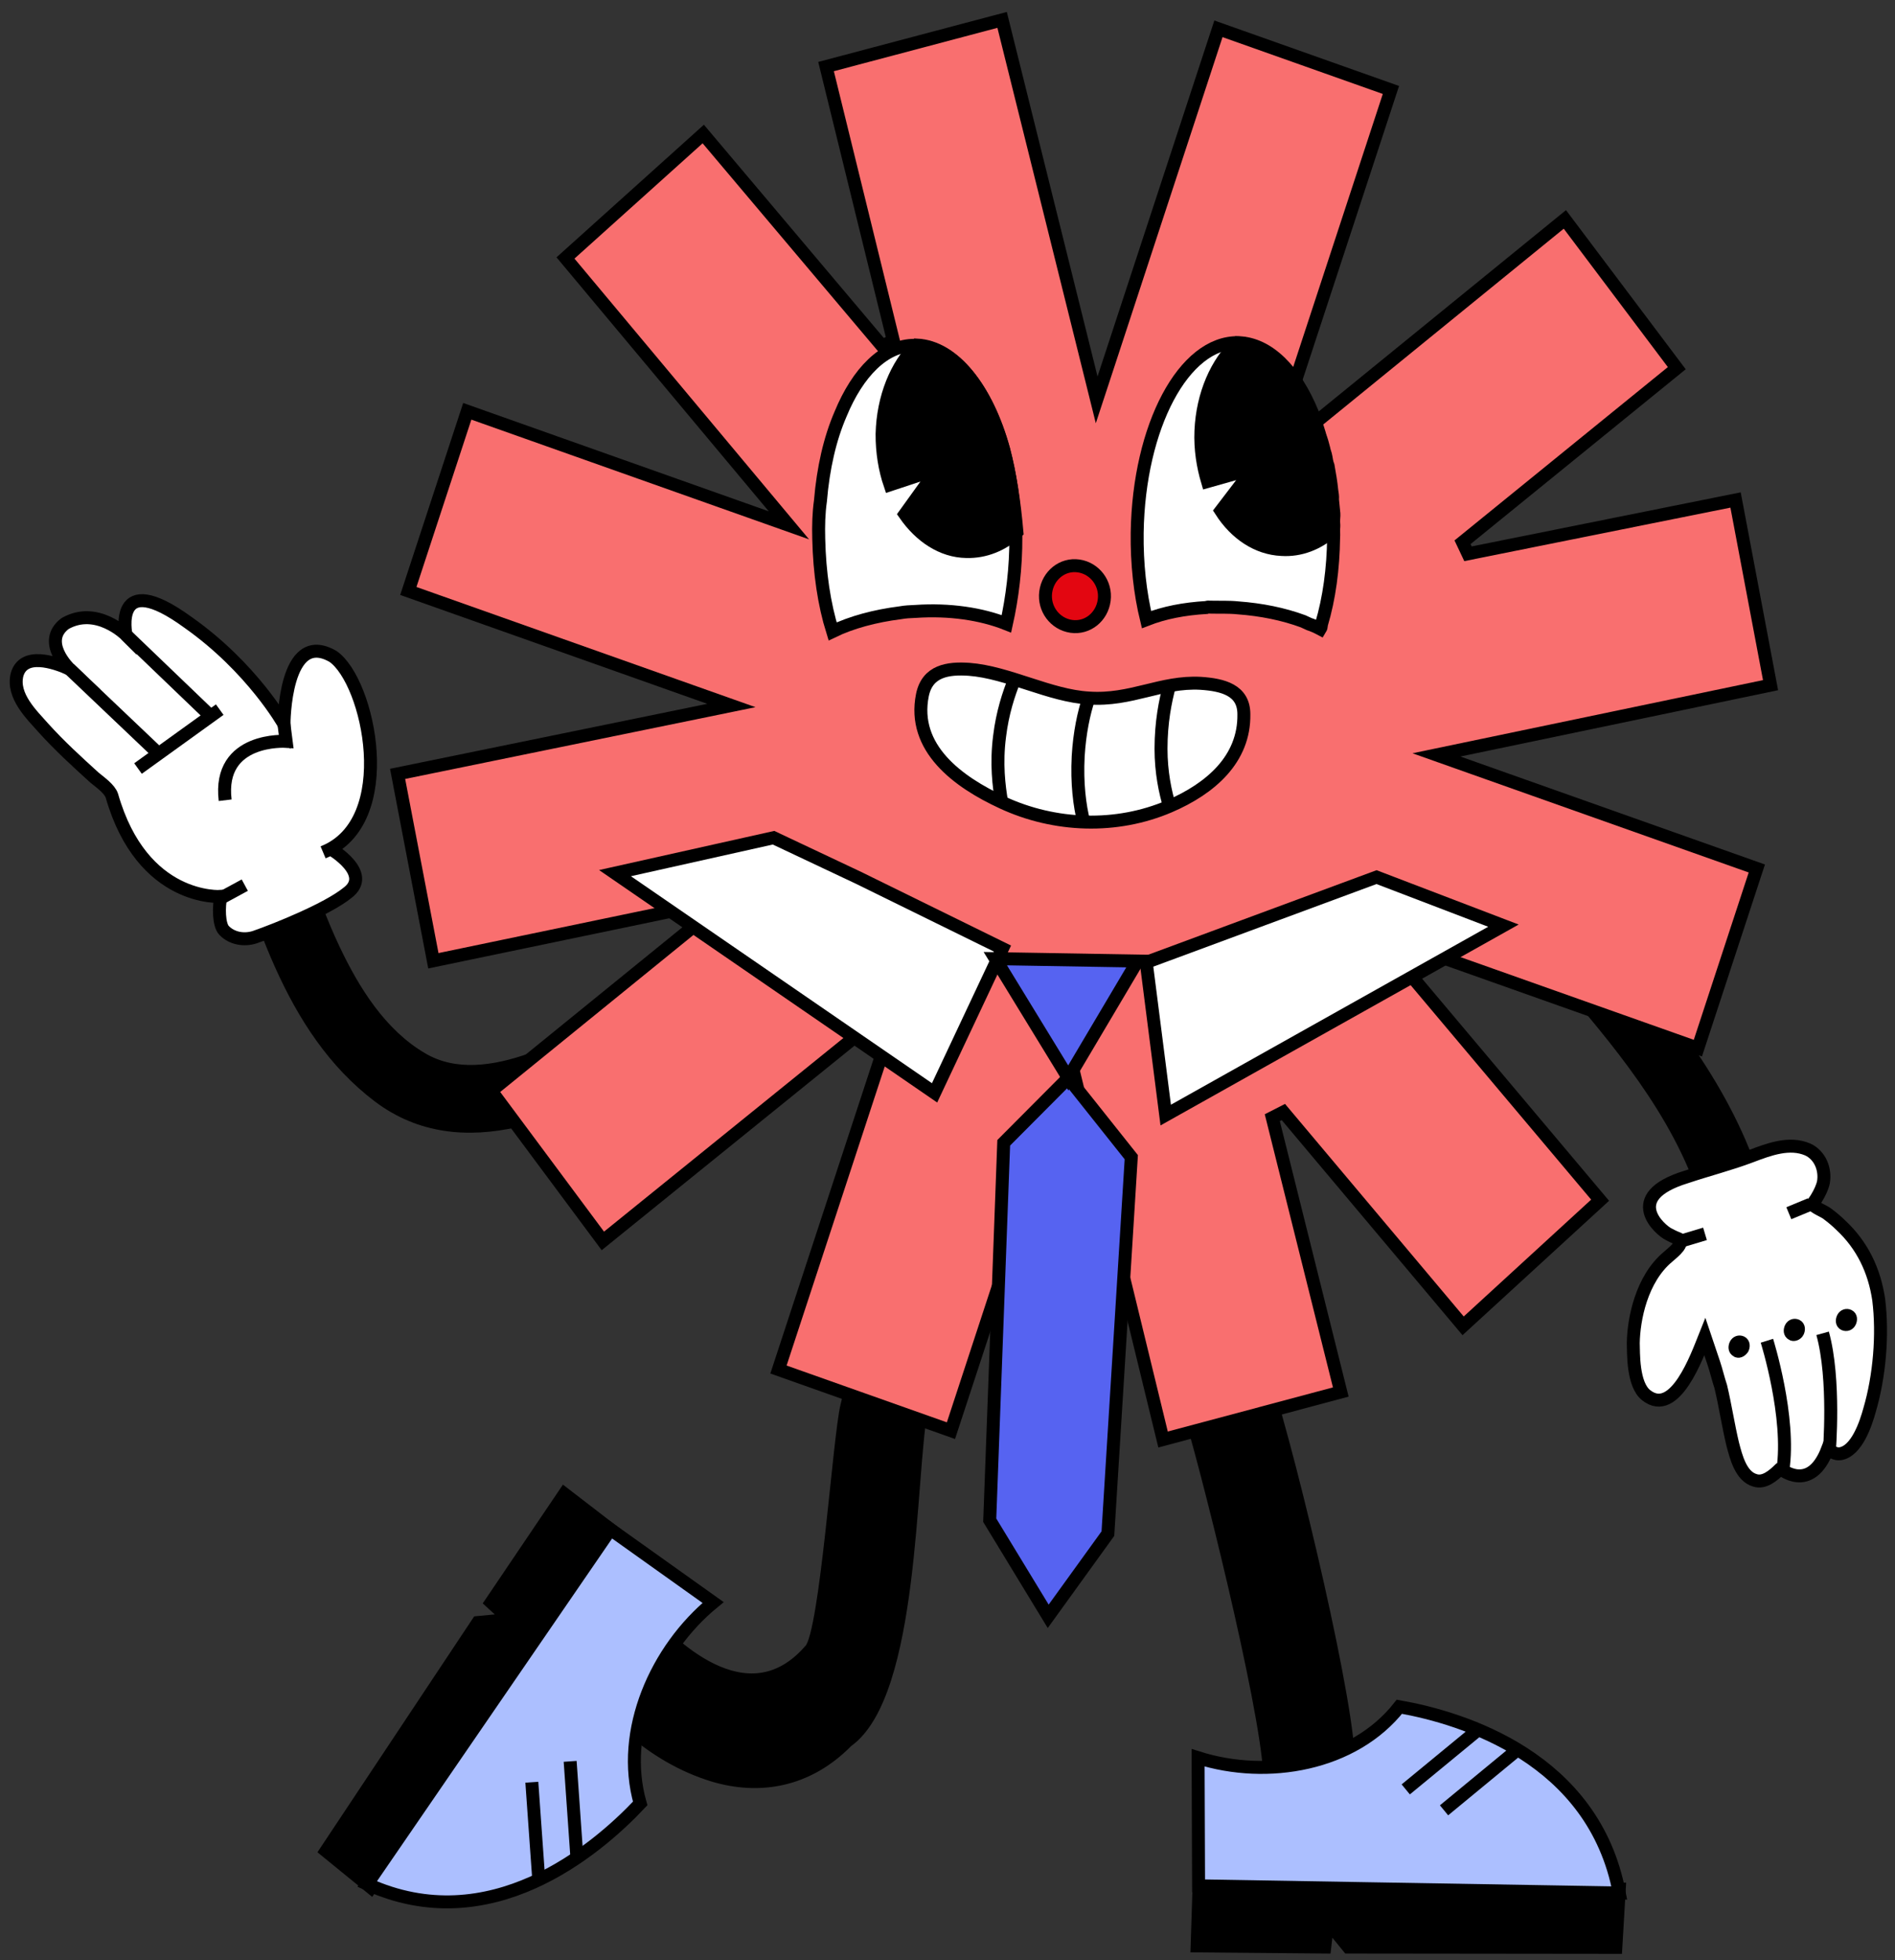 <svg width="117" height="121" viewBox="0 0 117 121" fill="none" xmlns="http://www.w3.org/2000/svg">
    <rect x="0" y="0" width="117" height="121" fill="#333333" stroke="none"/>
    <g clip-path="url(#clip0_755_8106)">
        <path d="M83.228 108.737C83.41 111.628 80.383 112.615 78.991 111.064C78.627 110.641 78.385 110.077 78.385 109.372C78.143 105.07 74.491 90.347 73.22 86.327C73.099 86.045 73.038 85.692 72.917 85.41C74.673 84.987 76.247 84.564 77.7 84C79.274 88.372 82.926 103.589 83.228 108.173C83.228 108.314 83.228 108.525 83.228 108.737Z" fill="black" stroke="black" stroke-width="0.8" stroke-miterlimit="10"/>
        <path d="M56.893 86.96C56.106 91.05 56.392 104.572 52.292 107.468C49.87 109.936 46.904 110.43 44.059 109.583C40.123 108.385 37.581 105.493 36.551 104.083L36.491 103.942C35.825 102.884 35.764 101.544 36.249 100.486C36.612 99.711 37.217 99.147 37.944 98.935C38.368 98.794 38.791 98.865 39.155 99.076C39.336 99.147 39.458 99.288 39.578 99.429C41.153 101.333 46.117 106.41 50.052 101.826C51.021 100.768 51.808 88.723 52.292 86.749C53.806 86.89 55.319 86.96 56.893 86.96Z" fill="black" stroke="black" stroke-width="0.8" stroke-miterlimit="10"/>
        <path d="M81.792 120.179L81.974 118.615L83.247 120.179L99.765 120.197L99.977 116.598L74.033 116.337L73.912 120.11L81.792 120.179Z" fill="black" stroke="black" stroke-width="0.8" stroke-miterlimit="10"/>
        <path d="M86.399 105.346C90.309 106.039 98.401 108.495 99.977 116.841L74.002 116.4L73.972 108.495C78.246 109.849 83.58 108.936 86.399 105.346Z" fill="#ACBFFF" stroke="black" stroke-width="0.8" stroke-miterlimit="10"/>
        <path d="M91.461 106.606L86.793 110.448" stroke="black" stroke-width="0.8" stroke-miterlimit="10"/>
        <path d="M93.855 107.865L89.157 111.739" stroke="black" stroke-width="0.8" stroke-miterlimit="10"/>
        <path d="M30.329 98.905L31.48 99.96L29.505 100.148L20.133 114.248L22.895 116.498L37.803 94.486L34.85 92.213L30.329 98.905Z" fill="black" stroke="black" stroke-width="0.8" stroke-miterlimit="10"/>
        <path d="M39.526 111.315C36.764 114.25 30.23 119.738 22.67 116.29L37.693 94.4L44.028 98.913C40.532 101.779 38.249 106.85 39.526 111.315Z" fill="#ACBFFF" stroke="black" stroke-width="0.8" stroke-miterlimit="10"/>
        <path d="M35.635 114.891L35.202 108.717" stroke="black" stroke-width="0.8" stroke-miterlimit="10"/>
        <path d="M33.278 116.223L32.836 110.005" stroke="black" stroke-width="0.8" stroke-miterlimit="10"/>
        <path d="M94.212 58.668C94.157 58.34 93.612 55.054 93.179 52.773C95.618 54.243 97.603 56.059 99.56 58.292C103.422 62.778 107.255 67.682 108.897 73.524C109.056 74.162 109.199 74.749 109.358 75.387C109.879 77.927 106.01 78.795 105.558 76.289C105.468 75.857 105.379 75.425 105.238 75.012C103.822 69.667 100.198 65.209 96.696 61.111C95.872 60.198 94.965 59.375 94.212 58.668Z" fill="black"/>
        <path d="M103.733 76.602C103.836 76.909 103.198 77.382 102.98 77.58C101.336 78.954 100.864 81.444 100.841 82.897C100.861 83.467 100.791 85.458 101.64 86.119C103.422 87.524 104.795 83.653 105.259 82.495C105.449 83.058 105.483 83.161 105.535 83.315C105.621 83.571 105.725 83.879 105.811 84.135C105.966 84.596 106.088 85.128 106.243 85.589C106.521 86.754 106.699 87.959 106.977 89.124C107.185 89.912 107.48 91.129 108.36 91.374C108.935 91.561 109.505 91.056 109.891 90.679C109.891 90.679 109.891 90.679 109.941 90.659C109.941 90.659 111.775 92.218 112.835 89.448C113.056 89.596 113.344 89.775 113.614 89.731C114.642 89.573 115.204 87.858 115.434 87.02C116.044 84.94 116.262 82.373 115.994 80.221C115.728 78.415 114.974 76.852 113.649 75.62C113.394 75.37 113.156 75.171 112.851 74.94C112.613 74.741 112.038 74.555 111.902 74.318C111.902 74.318 112.136 73.998 112.169 73.928C112.352 73.627 112.519 73.275 112.584 72.962C112.713 72.162 112.37 71.309 111.625 70.956C110.491 70.461 109.228 70.939 108.117 71.36C106.804 71.857 105.44 72.2 104.11 72.646C100.085 73.881 102.547 75.953 103.021 76.178C103.715 76.551 103.664 76.397 103.733 76.602Z" fill="white" stroke="black" stroke-width="0.8" stroke-miterlimit="10"/>
        <path d="M109.092 82.756C109.092 82.756 110.58 87.49 110.073 90.764" stroke="black" stroke-width="0.8" stroke-miterlimit="10"/>
        <path d="M112.942 89.641C112.942 89.641 113.32 85.14 112.531 82.298" stroke="black" stroke-width="0.8" stroke-miterlimit="10"/>
        <path d="M107.587 83.236C107.653 83.096 107.651 82.923 107.516 82.858C107.381 82.794 107.23 82.851 107.164 82.992C107.098 83.132 107.099 83.305 107.235 83.369C107.319 83.453 107.47 83.395 107.587 83.236Z" fill="black" stroke="black" stroke-width="0.8" stroke-miterlimit="10"/>
        <path d="M110.996 82.206C111.062 82.065 111.06 81.892 110.925 81.828C110.79 81.763 110.639 81.82 110.573 81.961C110.507 82.101 110.508 82.274 110.643 82.338C110.728 82.422 110.929 82.346 110.996 82.206Z" fill="black" stroke="black" stroke-width="0.8" stroke-miterlimit="10"/>
        <path d="M114.212 81.596C114.279 81.456 114.277 81.283 114.142 81.219C114.007 81.154 113.856 81.211 113.79 81.352C113.724 81.492 113.725 81.665 113.86 81.729C113.995 81.794 114.146 81.737 114.212 81.596Z" fill="black" stroke="black" stroke-width="0.8" stroke-miterlimit="10"/>
        <path d="M103.739 76.617L105.269 76.158" stroke="black" stroke-width="0.8" stroke-miterlimit="10"/>
        <path d="M110.445 74.884L111.775 74.334" stroke="black" stroke-width="0.8" stroke-miterlimit="10"/>
        <path d="M46.657 56.532C42.066 59.448 37.832 63.212 32.679 65.014C30.434 65.809 28.139 66.127 26.251 65.014C23.802 63.583 22.17 60.985 20.945 58.388C19.466 55.26 18.547 51.867 17.476 48.581C16.66 45.983 12.681 47.096 13.497 49.694C15.588 56.267 17.476 63.689 23.139 67.983C28.547 72.064 35.383 68.884 40.484 65.756C43.29 64.007 45.943 61.939 48.749 60.19C50.994 58.812 48.902 55.101 46.657 56.532Z" fill="black"/>
        <path d="M20.426 52.398L19.955 52.607C24.663 50.72 22.78 42.054 20.56 40.517C17.534 38.77 17.534 44.71 17.534 44.71C17.534 44.71 15.583 41.216 11.615 38.42C6.907 34.996 7.781 39.189 7.781 39.189C7.781 39.189 5.965 37.372 4.015 38.49C2.535 39.608 4.284 41.285 4.284 41.285C3.342 40.866 1.459 40.237 1.055 41.635C0.719 42.963 1.997 44.151 2.67 44.92C3.678 46.038 4.755 47.016 5.831 47.995C6.167 48.274 6.772 48.694 6.907 49.113C8.79 55.682 13.633 55.333 13.633 55.333C13.498 55.962 13.498 57.08 13.835 57.429C14.305 57.919 15.045 58.059 15.718 57.849C17.13 57.36 20.224 56.102 21.435 55.123C23.049 53.935 20.426 52.398 20.426 52.398Z" fill="white" stroke="black" stroke-width="0.8" stroke-miterlimit="10"/>
        <path d="M7.781 39.189L13.027 44.221" stroke="black" stroke-width="0.8" stroke-miterlimit="10"/>
        <path d="M4.284 41.286L9.799 46.527" stroke="black" stroke-width="0.8" stroke-miterlimit="10"/>
        <path d="M8.521 47.436L13.566 43.801" stroke="black" stroke-width="0.8" stroke-miterlimit="10"/>
        <path d="M17.534 44.71L17.668 45.758C17.668 45.758 13.431 45.479 13.902 49.393" stroke="black" stroke-width="0.8" stroke-miterlimit="10"/>
        <path d="M15.113 54.634L13.566 55.473" stroke="black" stroke-width="0.8" stroke-miterlimit="10"/>
        <path d="M90.335 81.835L79.238 68.638L78.553 68.988L82.782 85.92L71.809 88.852L66.486 66.993L66.155 65.635L65.724 66.95L58.713 88.306L48.064 84.532L55.101 63.093L55.529 61.789L54.473 62.643L37.221 76.594L30.334 67.332L43.564 56.586L43.226 55.875L26.757 59.302L24.548 47.766L43.747 43.835L45.157 43.546L43.786 43.06L25.21 36.476L28.85 25.387L47.347 31.943L48.709 32.426L47.773 31.306L34.914 15.923L43.42 8.272L54.468 21.363L55.153 21.013L51.001 4.109L61.872 1.228L67.376 23.337L67.71 24.681L68.138 23.379L75.228 1.778L85.878 5.552L78.814 27.072L78.383 28.384L79.443 27.521L96.617 13.543L103.527 22.725L90.299 33.47L90.635 34.181L107.156 30.861L109.316 42.291L90.088 46.303L88.688 46.595L90.05 47.078L108.469 53.606L104.829 64.695L86.332 58.139L84.96 57.653L85.907 58.777L98.793 74.081L90.335 81.835Z" fill="#F96F6F" stroke="black" stroke-width="0.8"/>
        <path d="M47.76 51.707L53.005 54.182L61.894 58.548L57.702 67.455L37.971 53.893L47.76 51.707Z" fill="white"/>
        <path d="M84.989 54.139L70.77 59.401L71.973 68.826L92.824 57.134L84.989 54.139Z" fill="white"/>
        <path d="M47.76 51.707L53.005 54.182L61.894 58.548L57.702 67.455L37.971 53.893L47.76 51.707Z" stroke="black" stroke-width="0.8"/>
        <path d="M84.989 54.139L70.77 59.401L71.973 68.826L92.824 57.134L84.989 54.139Z" stroke="black" stroke-width="0.8"/>
        <path d="M61.452 59.172L70.234 59.319L65.957 66.535L69.847 71.426L68.403 94.661L64.717 99.765L61.107 93.833L61.971 70.537L65.957 66.535L61.452 59.172Z" fill="#5663F1"/>
        <path d="M65.957 66.535L70.234 59.319L61.452 59.172L65.957 66.535ZM65.957 66.535L61.971 70.537L61.107 93.833L64.717 99.765L68.403 94.661L69.847 71.426L65.957 66.535Z" stroke="black" stroke-width="0.8"/>
        <path d="M67.225 43.085C69.847 43.267 71.684 42.04 74.132 42.177C75.487 42.267 76.798 42.585 76.798 44.084C76.842 46.855 74.744 48.672 72.208 49.763C68.93 51.171 65.126 51.034 61.891 49.535C59.137 48.264 56.295 46.174 56.951 42.903C57.257 41.404 58.525 41.223 59.837 41.313C62.241 41.495 64.82 42.949 67.225 43.085Z" fill="white" stroke="black" stroke-width="0.8" stroke-miterlimit="10"/>
        <path d="M62.634 41.95C62.285 42.813 61.891 43.994 61.716 45.447C61.498 47.128 61.673 48.536 61.847 49.536" stroke="black" stroke-width="0.8" stroke-miterlimit="10"/>
        <path d="M67.225 43.086C66.918 43.994 66.656 45.221 66.569 46.674C66.481 48.355 66.656 49.718 66.918 50.763" stroke="black" stroke-width="0.8" stroke-miterlimit="10"/>
        <path d="M72.208 42.313C71.946 43.267 71.683 44.584 71.683 46.219C71.683 47.673 71.946 48.9 72.208 49.763" stroke="black" stroke-width="0.8" stroke-miterlimit="10"/>
        <path d="M64.563 36.548C64.429 37.581 65.141 38.516 66.141 38.661C67.142 38.806 68.042 38.078 68.175 37.045C68.309 36.013 67.597 35.078 66.597 34.932C65.597 34.787 64.697 35.516 64.563 36.548Z" fill="#E30611" stroke="black" stroke-width="0.8" stroke-miterlimit="10"/>
        <path d="M62.138 38.506C60.591 37.891 58.62 37.595 56.522 37.739C56.211 37.752 55.899 37.764 55.584 37.822C54.014 38.021 52.562 38.414 51.407 38.974C50.881 37.286 50.598 35.352 50.55 33.26C50.529 32.442 50.548 31.673 50.656 30.913C50.824 28.89 51.241 27.074 51.899 25.555C52.955 22.989 54.603 21.302 56.466 21.315C56.51 21.32 56.554 21.324 56.598 21.329C58.896 21.433 60.945 24.005 61.966 27.739C62.371 29.278 62.629 30.983 62.7 32.805C62.692 32.895 62.728 32.989 62.721 33.079C62.733 35.076 62.492 36.91 62.138 38.506Z" fill="white" stroke="black" stroke-width="0.8" stroke-miterlimit="10"/>
        <path d="M61.964 27.752C60.903 23.969 58.899 21.402 56.602 21.298C55.346 22.527 54.515 24.526 54.461 26.788C54.455 27.921 54.633 28.982 54.954 29.922L57.873 28.957L55.868 31.741C56.819 33.109 58.162 34.02 59.668 34.042C60.819 34.071 61.875 33.637 62.785 32.825C62.626 30.995 62.369 29.291 61.964 27.752Z" fill="black" stroke="black" stroke-width="0.8" stroke-miterlimit="10"/>
        <path d="M81.584 38.555L81.58 38.6L81.576 38.645C81.572 38.69 81.569 38.735 81.517 38.82C81.305 38.708 81.048 38.59 80.832 38.522C80.704 38.463 80.576 38.405 80.448 38.346C79.242 37.903 77.89 37.626 76.435 37.519C75.864 37.459 75.284 37.49 74.709 37.475C74.621 37.466 74.577 37.461 74.485 37.497C73.103 37.579 71.886 37.815 70.786 38.244C70.389 36.616 70.186 34.781 70.211 32.879C70.312 26.314 73.098 21.072 76.463 21.151C78.321 21.209 79.957 22.876 81.027 25.482C81.173 25.86 81.316 26.283 81.454 26.751C81.451 26.796 81.491 26.846 81.487 26.891C81.527 26.94 81.52 27.03 81.56 27.08C81.597 27.174 81.593 27.219 81.629 27.314C81.662 27.453 81.699 27.548 81.731 27.687C81.76 27.872 81.837 28.016 81.866 28.2C81.895 28.384 81.924 28.569 81.998 28.758C82.088 29.266 82.179 29.774 82.226 30.278C82.255 30.463 82.284 30.647 82.273 30.782C82.273 30.782 82.273 30.782 82.269 30.827C82.295 31.056 82.316 31.331 82.342 31.56C82.371 31.744 82.356 31.924 82.341 32.104C82.33 32.239 82.362 32.378 82.351 32.513C82.347 32.558 82.347 32.558 82.344 32.603C82.329 32.783 82.358 32.968 82.339 33.192C82.314 35.094 82.073 36.928 81.584 38.555Z" fill="white" stroke="black" stroke-width="0.8" stroke-miterlimit="10"/>
        <path d="M81.685 27.698C80.712 23.923 78.714 21.266 76.416 21.162C75.117 22.387 74.246 24.337 74.147 26.594C74.098 27.722 74.276 28.784 74.553 29.72L77.369 28.925L75.379 31.529C76.282 32.938 77.626 33.85 79.128 33.916C80.275 33.99 81.376 33.561 82.286 32.749C82.299 30.982 82.09 29.236 81.685 27.698Z" fill="black" stroke="black" stroke-width="0.8" stroke-miterlimit="10"/>
    </g>
    <defs>
        <clipPath id="clip0_755_8106">
            <rect width="117" height="121" fill="white"/>
        </clipPath>
    </defs>
</svg>
